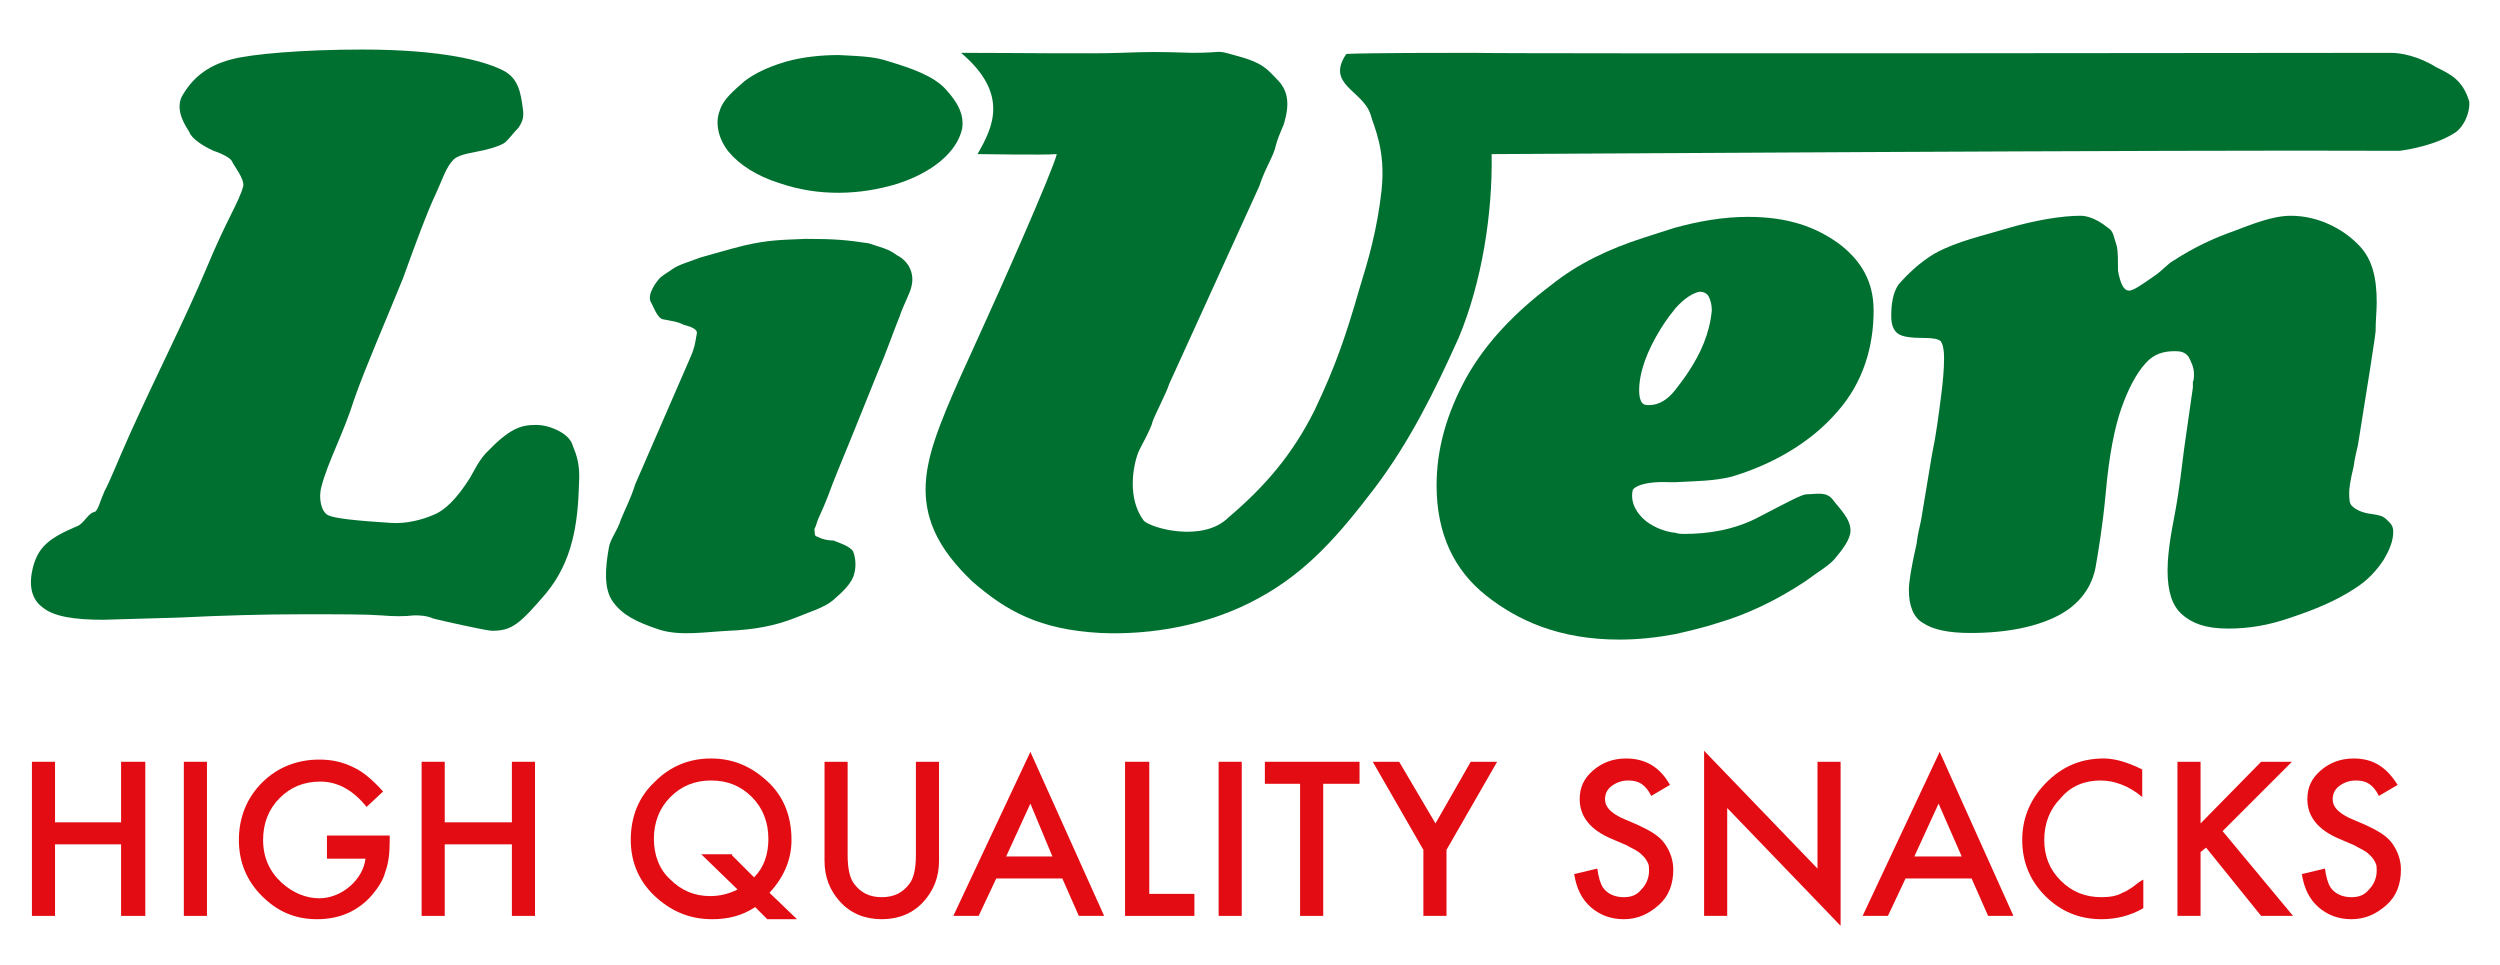 <?xml version="1.0" encoding="utf-8"?>
<!-- Generator: Adobe Illustrator 26.5.1, SVG Export Plug-In . SVG Version: 6.00 Build 0)  -->
<svg version="1.1" xmlns="http://www.w3.org/2000/svg" xmlns:xlink="http://www.w3.org/1999/xlink" x="0px" y="0px"
	 viewBox="0 0 227.1 87.7" style="enable-background:new 0 0 227.1 87.7;" xml:space="preserve">
<style type="text/css">
	.st0{fill:#009640;}
	.st1{fill-rule:evenodd;clip-rule:evenodd;fill:#E30C13;}
	.st2{fill:#007030;}
</style>
<symbol  id="Bush_Left" viewBox="-43.3 -24.3 86.6 48.6">
	<g>
		<g>
			<path class="st0" d="M-33.9-3.5C-25.6,5.4-20.7,18-20.7,18C-24.1,7.5-28.2,2.3-34.9-6.2L-33.9-3.5z"/>
			<path class="st0" d="M-30.5,3.2c0.3,2.3,2.4,11.4,2.4,11.4L-30.3,9c-0.5-2.9,0.8-5.6,0.4-8L-30.5,3.2z"/>
			<path class="st0" d="M-27.7,8.6c0.3,2.3,1.7,9.8,1.7,9.8l-0.5-3.8c0-2.4-0.2-5.7-0.5-8.1L-27.7,8.6z"/>
			<path class="st0" d="M-24.2,13.4c0.2,1.4,3.1,6.6,3.1,6.6l-2.2-2.9c0-1.5-0.2-3.5-0.4-5L-24.2,13.4z"/>
			<path class="st0" d="M-21.2,18.1c0.6,1.2,2.8,6.2,2.8,6.2l-1.3-3.5c-0.3-1.3-1-3-1.6-4.3L-21.2,18.1z"/>
			<path class="st0" d="M-26,10.3c0.3,2.3,1.7,9.8,1.7,9.8l-1.2-4.8c0-2.4,0.4-4.7,0.1-7.1L-26,10.3z"/>
			<path class="st0" d="M-24.5,3.5c1.4,0.9,6.5,3.4,6.5,3.4l-3.3-2.2c-1.8-1.2-5.3-0.6-6.8-1.5L-24.5,3.5z"/>
			<path class="st0" d="M-21.9,6.9c1.9,1.3,6.1,5.1,6.1,5.1l-3.2-2.1c-2.2-1.1-5.1-2.7-7.1-4L-21.9,6.9z"/>
			<path class="st0" d="M-21.8,13.1c1,0.9,3.9,6.2,3.9,6.2l-1.3-3.4c-1.2-0.8-2.8-2-3.9-3L-21.8,13.1z"/>
			<path class="st0" d="M-23.3,9.5c1.6,1,6,5.9,6,5.9l-2.6-3.9c-1.8-0.9-3.5-1.2-5.1-2.2L-23.3,9.5z"/>
			<path class="st0" d="M-33,0.4c0.3,2.3,1.6,12.7,1.6,12.7l-1.4-6.9c-0.5-2.9,0.8-5.6,0.4-8L-33,0.4z"/>
			<path class="st0" d="M-35-1.3c0.3,2.3,1.6,12.7,1.6,12.7l-1.4-6.9c-0.5-2.9,0.8-5.6,0.4-8L-35-1.3z"/>
			<path class="st0" d="M-29.4-0.6c1.5,0.6,10.2,4.3,10.2,4.3L-24,0.6c-1.9-0.8-5.4-0.5-7-1.1L-29.4-0.6z"/>
			<path class="st0" d="M-30-3.3c1.7,0.7,9.7,4.1,9.7,4.1L-25.4-2C-27.5-3-30-2.2-31.8-3L-30-3.3z"/>
		</g>
		<g>
			<path class="st0" d="M-41.1-9.8c17.3-2.8,35.8-10.6,35.8-10.6c-13.5,6.7-22.8,8.7-38,12.1L-41.1-9.8z"/>
			<path class="st0" d="M-29.9-13.6c2.4-1.7,13.1-8,13.1-8l-7.5,3.4c-3.2,2.1-4.2,4.9-6.8,6.7L-29.9-13.6z"/>
			<path class="st0" d="M-21.8-16.4c2.4-1.7,10.9-7,10.9-7l-4.1,2.8c-2.2,2-5.5,4.5-8,6.3L-21.8-16.4z"/>
			<path class="st0" d="M-13.5-18.5c1.5-1,9.4-3.7,9.4-3.7L-9.2-21c-1.4,1.2-3.4,2.8-5,3.8L-13.5-18.5z"/>
			<path class="st0" d="M-5.9-20.7c1.7-0.6,8.8-3.6,8.8-3.6l-4.6,2.2c-1.5,0.9-3.8,1.9-5.7,2.6L-5.9-20.7z"/>
			<path class="st0" d="M-18.4-17c2.4-1.7,10.9-7,10.9-7l-5.7,3.3c-2.2,2-3.8,4-6.4,5.8L-18.4-17z"/>
			<path class="st0" d="M-22.9-10.7c2.4,0,10.3,0.7,10.3,0.7l-5.7,0c-3,0-6.5-2.3-9-2.3L-22.9-10.7z"/>
			<path class="st0" d="M-16.9-12c3.3,0,11.4-0.9,11.4-0.9l-5.5,0.1c-3.4-0.3-8.1-0.5-11.5-0.4L-16.9-12z"/>
			<path class="st0" d="M-11.2-17c2-0.2,9.9-3,9.9-3l-4.5,2.1c-2.1,0-5,0.2-7.1,0.4L-11.2-17z"/>
			<path class="st0" d="M-16.1-14.9c2.7,0,12-1.6,12-1.6l-6.5,1.8c-2.8-0.3-4.9-0.9-7.7-0.9L-16.1-14.9z"/>
			<path class="st0" d="M-35.2-12.6c2.4-1.7,13.4-9.5,13.4-9.5l-7.8,4.8c-3.2,2.1-4.2,4.9-6.8,6.7L-35.2-12.6z"/>
			<path class="st0" d="M-38.9-12.3c2.4-1.7,13.4-9.5,13.4-9.5l-7.8,4.8c-3.2,2.1-4.2,4.9-6.8,6.7L-38.9-12.3z"/>
			<path class="st0" d="M-32-10c2.3,0.3,15.2,1.9,15.2,1.9l-8.2,0c-2.9-0.3-6.4-2.5-8.8-2.8L-32-10z"/>
			<path class="st0" d="M-35.2-8c2.6,0.3,14.5,1.8,14.5,1.8l-8.2-0.5C-32.2-7-34.2-8.9-37-9.2L-35.2-8z"/>
		</g>
		<g>
			<path class="st0" d="M-20-4.8c13.5-2,27.7-7.1,27.7-7.1C-2.8-7.2-10-5.7-21.9-3.3L-20-4.8z"/>
			<path class="st0" d="M-11.4-7c1.9-1.2,10.2-5.6,10.2-5.6L-7-10.3c-2.5,1.5-3.3,3.4-5.3,4.7L-11.4-7z"/>
			<path class="st0" d="M-5.1-9c1.9-1.2,8.5-5,8.5-5l-3.2,2C-1.5-10.7-4.1-8.9-6-7.6L-5.1-9z"/>
			<path class="st0" d="M1.3-10.5c1.2-0.7,7.3-2.6,7.3-2.6l-4,0.9c-1.1,0.8-2.6,1.9-3.9,2.7L1.3-10.5z"/>
			<path class="st0" d="M7.3-12.1c1.4-0.4,6.8-2.5,6.8-2.5l-3.6,1.5c-1.2,0.6-3,1.4-4.4,1.8L7.3-12.1z"/>
			<path class="st0" d="M-2.5-9.5c1.9-1.2,8.5-5,8.5-5l-4.5,2.3c-1.7,1.4-3,2.8-5,4.1L-2.5-9.5z"/>
			<path class="st0" d="M-6-5c1.8,0,8,0.5,8,0.5l-4.5,0c-2.4,0-5-1.6-7-1.7L-6-5z"/>
			<path class="st0" d="M-1.3-5.9c2.5,0,8.9-0.6,8.9-0.6l-4.3,0c-2.7-0.2-6.3-0.3-9-0.3L-1.3-5.9z"/>
			<path class="st0" d="M3.1-9.5c1.6-0.1,7.7-2.1,7.7-2.1l-3.5,1.5c-1.7,0-3.9,0.1-5.6,0.3L3.1-9.5z"/>
			<path class="st0" d="M-0.7-7.9c2.1,0,9.3-1.1,9.3-1.1l-5,1.2C1.4-8-0.2-8.5-2.4-8.5L-0.7-7.9z"/>
			<path class="st0" d="M-15.5-6.3C-13.7-7.5-5.1-13-5.1-13l-6.1,3.4c-2.5,1.5-3.3,3.4-5.3,4.7L-15.5-6.3z"/>
			<path class="st0" d="M-18.4-6.2C-16.6-7.3-8-12.8-8-12.8l-6.1,3.4c-2.5,1.5-3.3,3.4-5.3,4.7L-18.4-6.2z"/>
			<path class="st0" d="M-13.1-4.5c1.8,0.2,11.9,1.3,11.9,1.3l-6.4,0c-2.3-0.2-5-1.7-6.8-2L-13.1-4.5z"/>
			<path class="st0" d="M-15.6-3.1c2,0.2,11.3,1.3,11.3,1.3l-6.4-0.3C-13.3-2.4-14.8-3.7-17-4L-15.6-3.1z"/>
		</g>
		<g>
			<path class="st0" d="M1.7-2.1c12.2-1.7,25.1-6.1,25.1-6.1C17.3-4.1,10.7-2.8,0-0.8L1.7-2.1z"/>
			<path class="st0" d="M9.5-4c1.7-1,9.2-4.8,9.2-4.8l-5.3,2.1c-2.2,1.3-3,3-4.8,4L9.5-4z"/>
			<path class="st0" d="M15.2-5.7c1.7-1,7.7-4.3,7.7-4.3L20-8.3c-1.6,1.2-3.9,2.7-5.7,3.8L15.2-5.7z"/>
			<path class="st0" d="M21-7c1.1-0.6,6.7-2.3,6.7-2.3L24-8.5c-1,0.7-2.4,1.7-3.5,2.3L21-7z"/>
			<path class="st0" d="M26.4-8.3c1.2-0.4,6.2-2.2,6.2-2.2l-3.3,1.3c-1.1,0.5-2.7,1.2-4,1.6L26.4-8.3z"/>
			<path class="st0" d="M17.6-6.1c1.7-1,7.7-4.3,7.7-4.3l-4,2c-1.6,1.2-2.7,2.4-4.5,3.5L17.6-6.1z"/>
			<path class="st0" d="M14.3-2.2c1.7,0,7.3,0.4,7.3,0.4l-4,0c-2.1,0-4.6-1.4-6.3-1.4L14.3-2.2z"/>
			<path class="st0" d="M18.6-3c2.3,0,8.1-0.5,8.1-0.5l-3.9,0c-2.4-0.2-5.7-0.3-8.1-0.3L18.6-3z"/>
			<path class="st0" d="M22.6-6.1c1.4-0.1,7-1.8,7-1.8l-3.2,1.3c-1.5,0-3.5,0.1-5,0.2L22.6-6.1z"/>
			<path class="st0" d="M19.2-4.8c1.9,0,8.4-1,8.4-1l-4.6,1.1c-2-0.2-3.5-0.5-5.5-0.5L19.2-4.8z"/>
			<path class="st0" d="M5.7-3.4c1.7-1,9.5-5.7,9.5-5.7L9.7-6.2c-2.2,1.3-3,3-4.8,4L5.7-3.4z"/>
			<path class="st0" d="M3.1-3.2c1.7-1,9.5-5.7,9.5-5.7L7-6c-2.2,1.3-3,3-4.8,4L3.1-3.2z"/>
			<path class="st0" d="M7.9-1.8c1.6,0.2,10.7,1.1,10.7,1.1l-5.8,0c-2.1-0.2-4.5-1.5-6.2-1.7L7.9-1.8z"/>
			<path class="st0" d="M5.7-0.6C7.5-0.4,16,0.5,16,0.5l-5.8-0.3C7.8,0,6.4-1.2,4.4-1.4L5.7-0.6z"/>
		</g>
		<g>
			<path class="st0" d="M14,2.8c11.1-1.5,22.7-5.2,22.7-5.2c-8.6,3.5-14.5,4.6-24.3,6.3L14,2.8z"/>
			<path class="st0" d="M21.1,1.2C22.6,0.3,29.4-3,29.4-3l-4.8,1.8c-2,1.1-2.7,2.6-4.3,3.5L21.1,1.2z"/>
			<path class="st0" d="M26.2-0.3c1.5-0.9,7-3.7,7-3.7l-2.6,1.5c-1.4,1-3.5,2.4-5.1,3.3L26.2-0.3z"/>
			<path class="st0" d="M31.5-1.4c1-0.5,6-2,6-2l-3.3,0.6c-0.9,0.6-2.2,1.4-3.2,2L31.5-1.4z"/>
			<path class="st0" d="M36.4-2.5C37.5-2.9,42-4.4,42-4.4l-3,1.1c-1,0.5-2.4,1-3.6,1.4L36.4-2.5z"/>
			<path class="st0" d="M28.4-0.6c1.5-0.9,7-3.7,7-3.7l-3.6,1.7c-1.4,1-2.4,2.1-4.1,3L28.4-0.6z"/>
			<path class="st0" d="M25.5,2.7C27,2.7,32.1,3,32.1,3l-3.7,0c-1.9,0-4.1-1.2-5.7-1.2L25.5,2.7z"/>
			<path class="st0" d="M29.4,2c2.1,0,7.3-0.5,7.3-0.5l-3.5,0C31,1.4,28,1.3,25.8,1.3L29.4,2z"/>
			<path class="st0" d="M33-0.6c1.3-0.1,6.3-1.5,6.3-1.5l-2.9,1.1c-1.4,0-3.2,0.1-4.6,0.2L33-0.6z"/>
			<path class="st0" d="M29.9,0.5c1.7,0,7.6-0.8,7.6-0.8l-4.1,0.9c-1.8-0.1-3.1-0.5-4.9-0.5L29.9,0.5z"/>
			<path class="st0" d="M17.7,1.7c1.5-0.9,8.6-4.9,8.6-4.9l-5,2.5c-2,1.1-2.7,2.6-4.3,3.5L17.7,1.7z"/>
			<path class="st0" d="M15.3,1.8c1.5-0.9,8.6-4.9,8.6-4.9l-5,2.5c-2,1.1-2.7,2.5-4.3,3.5L15.3,1.8z"/>
			<path class="st0" d="M19.7,3.1c1.5,0.2,9.7,1,9.7,1l-5.2,0c-1.9-0.2-4.1-1.3-5.6-1.5L19.7,3.1z"/>
			<path class="st0" d="M17.7,4.1C19.3,4.2,26.9,5,26.9,5l-5.2-0.2c-2.2-0.2-3.4-1.1-5.2-1.3L17.7,4.1z"/>
		</g>
		<g>
			<path class="st0" d="M-16.8,0.1c7.6,6.3,13.9,16,13.9,16C-7,8-10.9,4.2-17.2-2L-16.8,0.1z"/>
			<path class="st0" d="M-12.5,5.1c0.5,1.8,3.3,9.1,3.3,9.1l-2.4-4.3c-0.7-2.3-0.1-4.6-0.7-6.6L-12.5,5.1z"/>
			<path class="st0" d="M-9.6,9.2C-9.1,11-7,17.1-7,17.1l-0.9-3c-0.3-2-0.9-4.7-1.5-6.6L-9.6,9.2z"/>
			<path class="st0" d="M-6.3,12.7c0.3,1.1,3.2,5,3.2,5l-2.1-2.1c-0.2-1.2-0.6-2.9-0.9-4L-6.3,12.7z"/>
			<path class="st0" d="M-3.3,16.2c0.6,0.9,3,4.8,3,4.8l-1.5-2.7c-0.4-1-1.1-2.4-1.8-3.3L-3.3,16.2z"/>
			<path class="st0" d="M-8.1,10.5c0.5,1.8,2.6,7.8,2.6,7.8L-7,14.5c-0.3-2-0.3-3.9-0.8-5.8L-8.1,10.5z"/>
			<path class="st0" d="M-7.8,4.7c1.2,0.5,5.5,2,5.5,2l-2.9-1.4c-1.5-0.7-4.2,0.1-5.5-0.4L-7.8,4.7z"/>
			<path class="st0" d="M-5.3,7.1c1.6,0.8,5.4,3.4,5.4,3.4l-2.7-1.4c-1.8-0.6-4.3-1.6-6-2.4L-5.3,7.1z"/>
			<path class="st0" d="M-4.5,12.2c0.9,0.6,3.8,4.6,3.8,4.6l-1.4-2.7c-1.1-0.5-2.5-1.3-3.5-2L-4.5,12.2z"/>
			<path class="st0" d="M-6.1,9.4c1.4,0.6,5.4,4.1,5.4,4.1l-2.6-2.9c-1.5-0.5-2.9-0.5-4.3-1.2L-6.1,9.4z"/>
			<path class="st0" d="M-14.8,3.2c0.5,1.8,2.9,10.2,2.9,10.2l-2-5.5c-0.7-2.3-0.1-4.6-0.7-6.6L-14.8,3.2z"/>
			<path class="st0" d="M-16.6,2.1c0.5,1.8,2.9,10.2,2.9,10.2l-2-5.5c-0.7-2.3-0.1-4.6-0.7-6.6L-16.6,2.1z"/>
			<path class="st0" d="M-12.2,2c1.3,0.3,8.5,2.3,8.5,2.3l-4.2-2c-1.6-0.4-4.2,0.3-5.6,0L-12.2,2z"/>
			<path class="st0" d="M-13-0.2c1.4,0.4,8.1,2.2,8.1,2.2l-4.3-1.6c-1.8-0.6-3.6,0.3-5.2-0.1L-13-0.2z"/>
		</g>
		<g>
			<path class="st0" d="M-1.7,1.4c5,5.2,8.9,13,8.9,13c-2.4-6.5-4.9-9.6-9-14.6L-1.7,1.4z"/>
			<path class="st0" d="M1,5.4c0.3,1.4,1.8,7.1,1.8,7.1L1.4,9.1C1,7.3,1.6,5.6,1.3,4.1L1,5.4z"/>
			<path class="st0" d="M2.8,8.7c0.3,1.4,1.3,6.1,1.3,6.1l-0.4-2.4c-0.1-1.5-0.3-3.6-0.6-5.1L2.8,8.7z"/>
			<path class="st0" d="M4.9,11.6c0.2,0.9,2,4,2,4l-1.3-1.8c-0.1-0.9-0.2-2.2-0.4-3.1L4.9,11.6z"/>
			<path class="st0" d="M6.8,14.4c0.4,0.7,1.8,3.8,1.8,3.8l-0.9-2.2c-0.2-0.8-0.7-1.9-1.1-2.6L6.8,14.4z"/>
			<path class="st0" d="M3.8,9.8c0.3,1.4,1.3,6.1,1.3,6.1l-0.8-3c-0.1-1.5,0.1-3-0.2-4.5L3.8,9.8z"/>
			<path class="st0" d="M4.4,5.4c0.8,0.5,3.8,1.8,3.8,1.8L6.2,6c-1-0.7-3-0.2-3.9-0.7L4.4,5.4z"/>
			<path class="st0" d="M6,7.4c1.1,0.7,3.6,2.9,3.6,2.9L7.8,9.1c-1.3-0.6-3-1.5-4.1-2.2L6,7.4z"/>
			<path class="st0" d="M6.3,11.3C6.9,11.9,8.7,15,8.7,15l-0.8-2.1c-0.7-0.5-1.7-1.2-2.3-1.7L6.3,11.3z"/>
			<path class="st0" d="M5.3,9.1c0.9,0.6,3.6,3.4,3.6,3.4l-1.6-2.3c-1.1-0.5-2-0.6-3-1.2L5.3,9.1z"/>
			<path class="st0" d="M-0.5,3.8c0.3,1.4,1.4,8,1.4,8l-1-4.3c-0.4-1.8,0.2-3.5-0.1-5L-0.5,3.8z"/>
			<path class="st0" d="M-1.7,2.9c0.3,1.4,1.4,8,1.4,8l-1-4.3c-0.4-1.8,0.2-3.5-0.1-5L-1.7,2.9z"/>
			<path class="st0" d="M1.5,3c0.9,0.3,5.9,2.2,5.9,2.2L4.5,3.5c-1.1-0.4-3,0-4-0.4L1.5,3z"/>
			<path class="st0" d="M1,1.3c1,0.4,5.6,2.1,5.6,2.1L3.7,2C2.4,1.4,1.1,2,0,1.6L1,1.3z"/>
		</g>
		<g>
			<path class="st0" d="M10.4,4.1c5.3,4.5,9.1,10.9,9.1,10.9c-2.2-5.3-4.9-8-9.2-12.2L10.4,4.1z"/>
			<path class="st0" d="M13.2,7.5c0.2,1.1,1.5,5.8,1.5,5.8l-1.4-2.8c-0.3-1.5,0.5-2.8,0.3-4L13.2,7.5z"/>
			<path class="st0" d="M15,10.3c0.2,1.1,1.1,5,1.1,5l-0.3-1.9c0-1.2-0.1-2.9-0.3-4.1L15,10.3z"/>
			<path class="st0" d="M17.3,12.7c0.1,0.7,2,3.3,2,3.3l-1.4-1.5c0-0.8-0.1-1.8-0.2-2.5L17.3,12.7z"/>
			<path class="st0" d="M19.2,15.1c0.4,0.6,1.8,3.2,1.8,3.2l-0.8-1.8c-0.2-0.7-0.6-1.5-1-2.2L19.2,15.1z"/>
			<path class="st0" d="M16.1,11.2c0.2,1.1,1.1,5,1.1,5l-0.7-2.4c0-1.2,0.3-2.4,0.1-3.6L16.1,11.2z"/>
			<path class="st0" d="M17,7.7c0.9,0.4,4.2,1.7,4.2,1.7l-2.2-1.1c-1.1-0.6-3.4-0.3-4.4-0.8L17,7.7z"/>
			<path class="st0" d="M18.8,9.4c1.2,0.6,3.9,2.6,3.9,2.6l-2-1.1c-1.4-0.5-3.2-1.4-4.5-2L18.8,9.4z"/>
			<path class="st0" d="M18.8,12.6c0.7,0.5,2.5,3.1,2.5,3.1l-0.8-1.7c-0.8-0.4-1.8-1-2.5-1.5L18.8,12.6z"/>
			<path class="st0" d="M17.8,10.7c1,0.5,3.8,3,3.8,3l-1.7-2c-1.2-0.4-2.2-0.6-3.3-1.1L17.8,10.7z"/>
			<path class="st0" d="M11.6,6.1c0.2,1.1,1,6.4,1,6.4l-0.9-3.5c-0.3-1.5,0.5-2.8,0.3-4L11.6,6.1z"/>
			<path class="st0" d="M10.3,5.3c0.2,1.1,1,6.4,1,6.4l-0.9-3.5c-0.3-1.5,0.5-2.8,0.3-4L10.3,5.3z"/>
			<path class="st0" d="M13.9,5.7c1,0.3,6.5,2.2,6.5,2.2l-3.1-1.6c-1.3-0.4-3.4-0.2-4.5-0.6L13.9,5.7z"/>
			<path class="st0" d="M13.5,4.3c1.1,0.4,6.2,2.1,6.2,2.1L16.5,5c-1.4-0.5-3-0.1-4.1-0.5L13.5,4.3z"/>
		</g>
		<g>
			<path class="st0" d="M22.4,7.2c9.3,2,17.5,6.5,17.5,6.5C34.3,9.7,29.5,8.3,21.7,6L22.4,7.2z"/>
			<path class="st0" d="M27.8,9.3c0.8,1,4.9,4.8,4.9,4.8L29.4,12c-1.1-1.2-0.7-2.8-1.6-3.9L27.8,9.3z"/>
			<path class="st0" d="M31.5,11.1c0.8,1,3.9,4.2,3.9,4.2L34,13.6c-0.6-1.2-1.6-2.7-2.5-3.7L31.5,11.1z"/>
			<path class="st0" d="M35.7,12.5c0.5,0.6,4.2,2.3,4.2,2.3L37.3,14c-0.4-0.7-1-1.6-1.6-2.3L35.7,12.5z"/>
			<path class="st0" d="M39.4,13.9c0.8,0.4,3.9,2.2,3.9,2.2l-2-1.3c-0.6-0.5-1.6-1.2-2.4-1.6L39.4,13.9z"/>
			<path class="st0" d="M33.3,11.5c0.8,1,3.9,4.2,3.9,4.2l-2.2-2c-0.6-1.2-0.8-2.3-1.7-3.4L33.3,11.5z"/>
			<path class="st0" d="M32.9,7.9c1.4,0,6.4-0.1,6.4-0.1l-3.4-0.2c-1.8-0.1-4.7,1.1-6.2,1.1L32.9,7.9z"/>
			<path class="st0" d="M36,8.8c1.9,0.1,6.5,0.8,6.5,0.8l-3.2-0.2c-2.1,0.1-5,0-7-0.1L36,8.8z"/>
			<path class="st0" d="M37.6,11.7c1.1,0.2,4.8,1.9,4.8,1.9l-1.9-1.3c-1.3-0.1-2.9-0.2-4.1-0.4L37.6,11.7z"/>
			<path class="st0" d="M35.5,10.4c1.6,0.1,6.5,1.2,6.5,1.2l-3.2-1.1c-1.8,0.1-3.2,0.4-4.9,0.3L35.5,10.4z"/>
			<path class="st0" d="M25,8.6c0.8,1,4.5,5.6,4.5,5.6l-2.9-2.9c-1.1-1.2-0.7-2.8-1.6-3.9L25,8.6z"/>
			<path class="st0" d="M22.9,8.3c0.8,1,4.5,5.6,4.5,5.6l-2.9-2.9c-1.1-1.2-0.7-2.8-1.6-3.9L22.9,8.3z"/>
			<path class="st0" d="M27.8,7.2c1.5-0.1,9.7-0.6,9.7-0.6l-4.9-0.2c-1.9,0.1-4.7,1.2-6.2,1.3L27.8,7.2z"/>
			<path class="st0" d="M26.6,6.1c1.6-0.1,9.3-0.6,9.3-0.6l-5,0c-2.1,0.1-4,1.1-5.7,1.2L26.6,6.1z"/>
		</g>
	</g>
</symbol>
<g id="Fondo">
</g>
<g id="Guías">
</g>
<g id="Primer_plano">
</g>
<g id="Capa_1">
	<g>
		<g>
			<polygon class="st1" points="5,74.7 11,74.7 11,69.2 13.2,69.2 13.2,83.2 11,83.2 11,76.7 5,76.7 5,83.2 2.9,83.2 2.9,69.2 
				5,69.2 			"/>
			<rect x="16.7" y="69.2" class="st1" width="2.1" height="14"/>
			<path class="st1" d="M29.6,75.9h5.8v0.5c0,1.1-0.1,2-0.4,2.8c-0.2,0.8-0.7,1.5-1.2,2.1c-1.3,1.5-3,2.2-5,2.2c-2,0-3.6-0.7-5-2.1
				c-1.4-1.4-2.1-3.1-2.1-5.1c0-2,0.7-3.8,2.1-5.2c1.4-1.4,3.2-2.1,5.2-2.1c1.1,0,2.1,0.2,3.1,0.7c0.9,0.4,1.8,1.2,2.7,2.2l-1.5,1.4
				c-1.2-1.5-2.6-2.3-4.2-2.3c-1.5,0-2.7,0.5-3.7,1.5c-1,1-1.5,2.3-1.5,3.8c0,1.6,0.6,2.9,1.7,3.9c1,0.9,2.2,1.4,3.4,1.4
				c1,0,2-0.4,2.8-1.1c0.8-0.7,1.3-1.6,1.4-2.5h-3.5V75.9z"/>
			<polygon class="st1" points="40.4,74.7 46.5,74.7 46.5,69.2 48.6,69.2 48.6,83.2 46.5,83.2 46.5,76.7 40.4,76.7 40.4,83.2 
				38.3,83.2 38.3,69.2 40.4,69.2 			"/>
			<path class="st1" d="M72.4,83.5h-2.7l-1.1-1.1c-1.2,0.8-2.5,1.1-3.9,1.1c-1.9,0-3.5-0.6-5-1.9c-1.6-1.4-2.4-3.2-2.4-5.3
				c0-2.1,0.7-3.9,2.2-5.3c1.4-1.4,3.1-2.1,5.1-2.1c1.8,0,3.4,0.6,4.8,1.8c1.7,1.4,2.5,3.3,2.5,5.6c0,1.8-0.7,3.4-2,4.8L72.4,83.5z
				 M66.5,77.7l2,2c0.9-0.9,1.3-2.1,1.3-3.5c0-1.5-0.5-2.8-1.5-3.8c-1-1-2.2-1.5-3.7-1.5c-1.5,0-2.7,0.5-3.7,1.5
				c-1,1-1.5,2.3-1.5,3.8c0,1.5,0.5,2.8,1.5,3.7c1,1,2.2,1.5,3.6,1.5c0.9,0,1.7-0.2,2.5-0.6l-3.3-3.2H66.5z"/>
			<path class="st1" d="M77,69.2v8.5c0,1.2,0.2,2.1,0.6,2.6c0.6,0.8,1.4,1.2,2.5,1.2c1.1,0,1.9-0.4,2.5-1.2c0.4-0.5,0.6-1.4,0.6-2.6
				v-8.5h2.1v9c0,1.5-0.5,2.7-1.4,3.7c-1,1.1-2.3,1.6-3.8,1.6c-1.5,0-2.8-0.5-3.8-1.6c-0.9-1-1.4-2.2-1.4-3.7v-9H77z"/>
			<path class="st1" d="M96.5,79.8h-6l-1.6,3.4h-2.3l7-14.9l6.7,14.9H98L96.5,79.8z M95.6,77.8L93.6,73l-2.2,4.8H95.6z"/>
			<polygon class="st1" points="104.4,69.2 104.4,81.2 108.5,81.2 108.5,83.2 102.2,83.2 102.2,69.2 			"/>
			<rect x="110.7" y="69.2" class="st1" width="2.1" height="14"/>
			<polygon class="st1" points="120.2,71.2 120.2,83.2 118.1,83.2 118.1,71.2 114.9,71.2 114.9,69.2 123.5,69.2 123.5,71.2 			"/>
			<polygon class="st1" points="129.3,77.2 124.7,69.2 127.1,69.2 130.4,74.8 133.6,69.2 136,69.2 131.4,77.2 131.4,83.2 
				129.3,83.2 			"/>
			<path class="st1" d="M151.7,71.3l-1.7,1c-0.3-0.6-0.6-0.9-0.9-1.1c-0.3-0.2-0.7-0.3-1.2-0.3c-0.6,0-1.1,0.2-1.5,0.5
				c-0.4,0.3-0.6,0.7-0.6,1.2c0,0.7,0.5,1.2,1.5,1.7l1.4,0.6c1.1,0.5,2,1,2.5,1.7c0.5,0.7,0.8,1.5,0.8,2.4c0,1.3-0.4,2.4-1.3,3.2
				c-0.9,0.8-1.9,1.3-3.2,1.3c-1.2,0-2.2-0.4-3-1.1c-0.8-0.7-1.3-1.7-1.5-3l2.1-0.5c0.1,0.8,0.3,1.4,0.5,1.7
				c0.4,0.6,1.1,0.9,1.9,0.9c0.7,0,1.2-0.2,1.6-0.7c0.4-0.4,0.7-1,0.7-1.7c0-0.3,0-0.5-0.1-0.7c-0.1-0.2-0.2-0.4-0.4-0.6
				c-0.2-0.2-0.4-0.4-0.6-0.5c-0.3-0.2-0.6-0.3-0.9-0.5l-1.4-0.6c-1.9-0.8-2.9-2-2.9-3.6c0-1.1,0.4-1.9,1.2-2.6
				c0.8-0.7,1.8-1.1,3-1.1C149.5,68.9,150.8,69.7,151.7,71.3z"/>
			<polygon class="st1" points="154.8,83.2 154.8,68.2 165.1,78.9 165.1,69.2 167.2,69.2 167.2,84.1 156.9,73.4 156.9,83.2 			"/>
			<path class="st1" d="M179.1,79.8h-6l-1.6,3.4h-2.3l7-14.9l6.7,14.9h-2.3L179.1,79.8z M178.2,77.8l-2.1-4.8l-2.2,4.8H178.2z"/>
			<path class="st1" d="M194.6,69.9v2.5c-1.2-1-2.5-1.5-3.8-1.5c-1.4,0-2.7,0.5-3.6,1.6c-1,1-1.5,2.3-1.5,3.8c0,1.5,0.5,2.7,1.5,3.7
				c1,1,2.2,1.5,3.7,1.5c0.7,0,1.4-0.1,1.9-0.4c0.3-0.1,0.6-0.3,0.9-0.5c0.3-0.2,0.6-0.5,1-0.7v2.6c-1.2,0.7-2.5,1-3.8,1
				c-2,0-3.7-0.7-5.1-2.1c-1.4-1.4-2.1-3.1-2.1-5.1c0-1.8,0.6-3.4,1.8-4.8c1.5-1.7,3.3-2.6,5.6-2.6
				C192.2,68.9,193.4,69.3,194.6,69.9z"/>
			<polygon class="st1" points="199.9,74.8 205.4,69.2 208.2,69.2 201.9,75.5 208.3,83.2 205.4,83.2 200.4,77 199.9,77.4 
				199.9,83.2 197.8,83.2 197.8,69.2 199.9,69.2 			"/>
			<path class="st1" d="M217.8,71.3l-1.7,1c-0.3-0.6-0.6-0.9-0.9-1.1c-0.3-0.2-0.7-0.3-1.2-0.3c-0.6,0-1.1,0.2-1.5,0.5
				c-0.4,0.3-0.6,0.7-0.6,1.2c0,0.7,0.5,1.2,1.5,1.7l1.4,0.6c1.1,0.5,2,1,2.5,1.7c0.5,0.7,0.8,1.5,0.8,2.4c0,1.3-0.4,2.4-1.3,3.2
				c-0.9,0.8-1.9,1.3-3.2,1.3c-1.2,0-2.2-0.4-3-1.1c-0.8-0.7-1.3-1.7-1.5-3l2.1-0.5c0.1,0.8,0.3,1.4,0.5,1.7
				c0.4,0.6,1.1,0.9,1.9,0.9c0.7,0,1.2-0.2,1.6-0.7c0.4-0.4,0.7-1,0.7-1.7c0-0.3,0-0.5-0.1-0.7c-0.1-0.2-0.2-0.4-0.4-0.6
				c-0.2-0.2-0.4-0.4-0.6-0.5c-0.3-0.2-0.6-0.3-0.9-0.5l-1.4-0.6c-1.9-0.8-2.9-2-2.9-3.6c0-1.1,0.4-1.9,1.2-2.6
				c0.8-0.7,1.8-1.1,3-1.1C215.6,68.9,216.8,69.7,217.8,71.3z"/>
		</g>
		<g>
			<path class="st2" d="M3,51.5c0.5-1.8,1.4-2.6,4-3.7c0.6-0.2,1-1.2,1.6-1.3c0.3-0.1,0.5-1,0.9-1.9c0.5-0.9,1.1-2.5,2.4-5.4
				c2.4-5.3,4.9-10.2,6.8-14.7c1.9-4.6,3-6.1,3.4-7.6c0.1-0.7-0.9-1.9-1-2.2c-0.1-0.3-0.8-0.7-1.7-1c-0.9-0.4-2-1.1-2.2-1.7
				c-0.3-0.5-1.3-1.9-0.7-3.2C17.4,7.2,18.7,6,21,5.4c1.8-0.5,6.6-0.9,11.9-0.9c7.2,0,10.9,1,12.6,1.8c1.6,0.7,1.8,2.1,2,3.6
				c0.1,0.7,0,1.1-0.4,1.7c-0.5,0.5-0.9,1.1-1.3,1.4c-0.5,0.3-1.5,0.6-2.6,0.8c-1.1,0.2-1.7,0.4-2,0.7c-0.7,0.7-1,1.8-1.7,3.3
				c-0.7,1.5-1.6,3.9-2.9,7.5c-1.7,4.2-3.3,7.8-4.4,10.9c-1,3.2-2.4,5.7-3,8c-0.3,1.1,0,2.3,0.6,2.6c0.6,0.3,2.6,0.5,5.7,0.7
				c1.4,0.1,2.9-0.3,3.8-0.7c1.1-0.4,2.2-1.5,3.4-3.4c0.3-0.5,0.7-1.4,1.4-2.2c2.2-2.3,3.2-2.6,4.6-2.6c1.3,0,3,0.8,3.3,1.8
				c0.4,1,0.7,1.8,0.6,3.5c-0.1,3.7-0.6,7.1-3,10c-2.4,2.8-3.1,3.4-4.9,3.4c-0.5,0-4.5-0.9-5.3-1.1c-0.7-0.3-1.3-0.3-1.8-0.3
				c-0.8,0.1-1.8,0.1-3,0c-1.3-0.1-3.6-0.1-7.1-0.1c-3.4,0-7.2,0.1-11.2,0.3c-4.1,0.1-6.4,0.2-6.9,0.2c-2.7,0-4.5-0.3-5.5-1.1
				C2.8,54.4,2.6,53.1,3,51.5z"/>
			<path class="st2" d="M57.7,44l5-11.5c0.5-1.1,0.5-1.8,0.6-2.2c0.1-0.5-0.9-0.7-1.2-0.8c-0.6-0.3-0.9-0.3-1.9-0.5
				c-0.5-0.1-0.9-1.3-1.1-1.6c-0.3-0.7,0.5-1.8,0.9-2.2c0.5-0.4,0.6-0.4,1-0.7c0.7-0.5,1.6-0.7,2.6-1.1c1.1-0.3,2.4-0.7,4-1.1
				c2.2-0.5,3.2-0.5,5.6-0.6c2.6,0,3.7,0.1,5.7,0.4c1.2,0.4,1.8,0.5,2.6,1.1c1,0.5,1.6,1.6,1.3,2.8c-0.1,0.6-0.7,1.6-1.1,2.8
				c-0.5,1.2-1.1,3-2,5.1l-2.3,5.7c-0.9,2.2-1.7,4.1-2.2,5.5c-0.5,1.3-0.9,2-1,2.4c-0.1,0.4-0.3,0.6-0.2,0.7c0,0.2,0,0.4,0.1,0.5
				c0.3,0.1,0.4,0.2,0.8,0.3c0.4,0.1,0.7,0.1,0.8,0.1c0.5,0.2,1.5,0.5,1.8,1c0.2,0.5,0.3,1.3,0.1,2c-0.2,0.9-1.1,1.7-1.9,2.4
				c-0.8,0.7-2.2,1.1-3.4,1.6c-2,0.8-3.9,1.1-6.1,1.2c-2.1,0.1-4.4,0.5-6.3-0.1c-2.1-0.7-3.3-1.3-4.2-2.5c-0.9-1.2-0.7-3.2-0.4-4.9
				c0.1-0.8,0.8-1.6,1.1-2.6C56.8,46.2,57.3,45.3,57.7,44L57.7,44z M70.7,16.6c-1.9-0.6-3.5-1.6-4.5-2.8c-0.9-1.1-1.3-2.6-0.8-3.8
				c0.3-1,1.3-1.8,2.2-2.6c0.9-0.7,2.1-1.3,3.8-1.8C72.8,5.2,74.5,5,76.2,5c1.7,0.1,3.2,0.1,4.6,0.6c2,0.6,4,1.3,5.1,2.5
				c1.1,1.2,1.7,2.3,1.5,3.6c-0.5,2.2-2.8,4-5.9,5C78.2,17.7,74.4,17.9,70.7,16.6z"/>
			<path class="st2" d="M114.4,16.9l-8.2,18c-0.2,0.7-1.3,2.8-1.5,3.4c-0.1,0.6-1.2,2.5-1.3,2.8c-0.5,1.3-1,4.2,0.5,6.2
				c0.7,0.7,5.4,2,7.7-0.3c3.3-2.8,5.8-5.7,7.8-9.7c1.9-4,2.8-6.6,4.1-11.1c0.8-2.6,1.6-5.3,2-8.9c0.4-3.7-0.7-5.8-1-6.9
				c-0.7-2.2-4.1-2.7-2.2-5.5c1.8-0.1,9.2-0.1,11.5-0.1c3.4,0.1,80.3,0,83.4,0c0.9,0,2.5,0.3,4.1,1.3c1.2,0.6,2.4,1.1,3,3.1
				c0.1,0.6-0.2,2-1.2,2.8c-1.2,0.8-3,1.4-5.1,1.7c-20.6-0.1-80.2,0.3-82.5,0.3c0.1,5.4-0.9,11.7-3,16.7c-2.2,4.9-4.5,9.5-7.6,13.6
				c-3.2,4.2-6.1,7.6-10.5,10c-4.5,2.5-9.8,3.4-14.4,3.2c-5.6-0.3-8.6-2-11.7-4.7c-2.9-2.8-4.9-5.9-4-10.5c0.5-2.8,2.4-6.9,4.5-11.5
				C91,26,95.6,15.6,96,14c-1.4,0.1-6.4,0-7.2,0c1.3-2.3,3-5.4-1.5-9.2c4.7,0,12,0.1,14.5,0c2.6-0.1,3.4-0.1,6.5,0
				c3,0,2-0.3,3.8,0.2c2.7,0.7,3,1.3,3.9,2.2c0.9,0.9,1.2,2,0.7,3.8c-0.1,0.5-0.5,1.1-0.8,2.2C115.7,14.2,114.9,15.3,114.4,16.9z"/>
			<path class="st2" d="M152.2,28c-0.4,0.5-0.8,1-1.3,1.8c-1.3,2.1-2,4-2,5.7c0,0.5,0.1,0.8,0.2,1c0.2,0.3,0.4,0.3,0.7,0.3
				c0.9,0,1.7-0.5,2.4-1.4c0.3-0.4,0.7-0.9,1.1-1.5c1.2-1.8,2-3.6,2.2-5.7c0-0.5-0.1-0.9-0.3-1.3c-0.2-0.3-0.5-0.4-0.8-0.4
				C153.8,26.6,153,27.1,152.2,28z M152.2,57.6c-1.6,0.3-3.3,0.5-5.1,0.5c-5.4,0-9.2-1.7-12.1-4c-2.9-2.3-4.5-5.6-4.5-10
				c0-3.3,0.9-6.5,2.7-9.8c1.8-3.2,4.4-5.9,7.7-8.4c2.5-2,5.3-3.3,8.4-4.3c0.9-0.3,1.9-0.6,2.8-0.9c2.2-0.6,4.4-1,6.7-1
				c3.6,0,6.1,0.9,8.2,2.4c2,1.5,3.2,3.4,3.2,6.1c0,3.2-0.9,6.5-3.3,9.2c-2.4,2.8-5.9,4.8-9.6,5.9c-1.6,0.4-3.2,0.4-5.1,0.5h-0.6
				c-2.4-0.1-3.3,0.5-3.3,0.8c-0.2,1.1,0.4,2.1,1.3,2.8c0.7,0.5,1.6,0.9,2.6,1c0.3,0.1,0.5,0.1,0.8,0.1c2,0,4.5-0.3,6.9-1.6
				c2.5-1.3,3.8-2,4.2-2c0.9,0,1.8-0.3,2.4,0.5c0.6,0.8,1.6,1.7,1.6,2.8c0,0.8-0.8,1.8-1.3,2.4c-0.5,0.7-1.6,1.3-2.8,2.2
				c-2.4,1.6-5.2,3-8,3.8C154.8,57,153.5,57.3,152.2,57.6z"/>
			<path class="st2" d="M175.5,41.3c0.4-1.9,0.6-3.6,0.8-5.1c0.2-1.5,0.3-2.7,0.3-3.7c0-0.7-0.1-1.2-0.3-1.5
				c-0.2-0.2-0.7-0.3-1.5-0.3c-1.2,0-2-0.1-2.4-0.4c-0.4-0.3-0.6-0.8-0.6-1.6c0-0.9,0.1-2.1,0.7-2.9c0.7-0.8,1.9-2,3.3-2.8
				c2-1.1,4.4-1.6,6.7-2.3c2.4-0.7,4.8-1.1,6.5-1.1c1,0,2,0.7,2.5,1.1c0.5,0.3,0.5,0.8,0.8,1.7c0.1,0.5,0.1,1.3,0.1,2.2
				c0.2,1.1,0.5,1.8,1,1.8c0.4,0,1.1-0.5,2.4-1.4c0.7-0.5,1.2-1.1,1.6-1.3c2-1.3,3.8-2.1,5.5-2.7c1.6-0.6,3.5-1.4,5.2-1.4
				c2.5,0,4.7,1.2,6,2.5c1.4,1.3,1.8,3.1,1.8,5.4c0,0.7-0.1,1.6-0.1,2.6c-0.1,0.9-0.3,2-0.5,3.4l-1.1,6.9c-0.1,0.5-0.3,1.2-0.4,2
				c-0.3,1.2-0.4,2-0.4,2.3c0,0.6,0,1.1,0.3,1.3c0.3,0.3,0.9,0.6,1.8,0.7c0.7,0.1,1,0.2,1.3,0.5c0.3,0.3,0.6,0.5,0.6,1.1
				c0,0.8-0.3,1.6-0.9,2.6c-0.6,0.9-1.4,1.8-2.5,2.5c-1.8,1.2-3.8,2-5.9,2.7c-2,0.7-3.8,1-5.7,1c-2.1,0-3.3-0.5-4.2-1.3
				c-0.9-0.8-1.3-2.1-1.3-4c0-0.8,0.1-2.3,0.6-4.8c0.5-2.6,0.7-4.7,0.9-6.2l0.8-5.6c0-0.1,0-0.3,0-0.5c0.1-0.2,0.1-0.5,0.1-0.7
				c0-0.7-0.3-1.2-0.5-1.6c-0.3-0.4-0.7-0.5-1.2-0.5c-1,0-1.9,0.2-2.7,1.1c-0.9,1-1.6,2.4-2.2,4.1c-0.6,1.7-1.1,4.2-1.4,7.5
				c-0.3,3.3-0.7,5.5-0.9,6.7c-0.3,2-1.5,3.6-3.4,4.6c-1.9,1-4.6,1.6-8,1.6c-2,0-3.4-0.3-4.3-0.9c-0.9-0.5-1.3-1.6-1.3-3
				c0-0.7,0.2-2,0.7-4.2c0.1-0.9,0.3-1.6,0.4-2.1L175.5,41.3z"/>
		</g>
	</g>
</g>
</svg>
